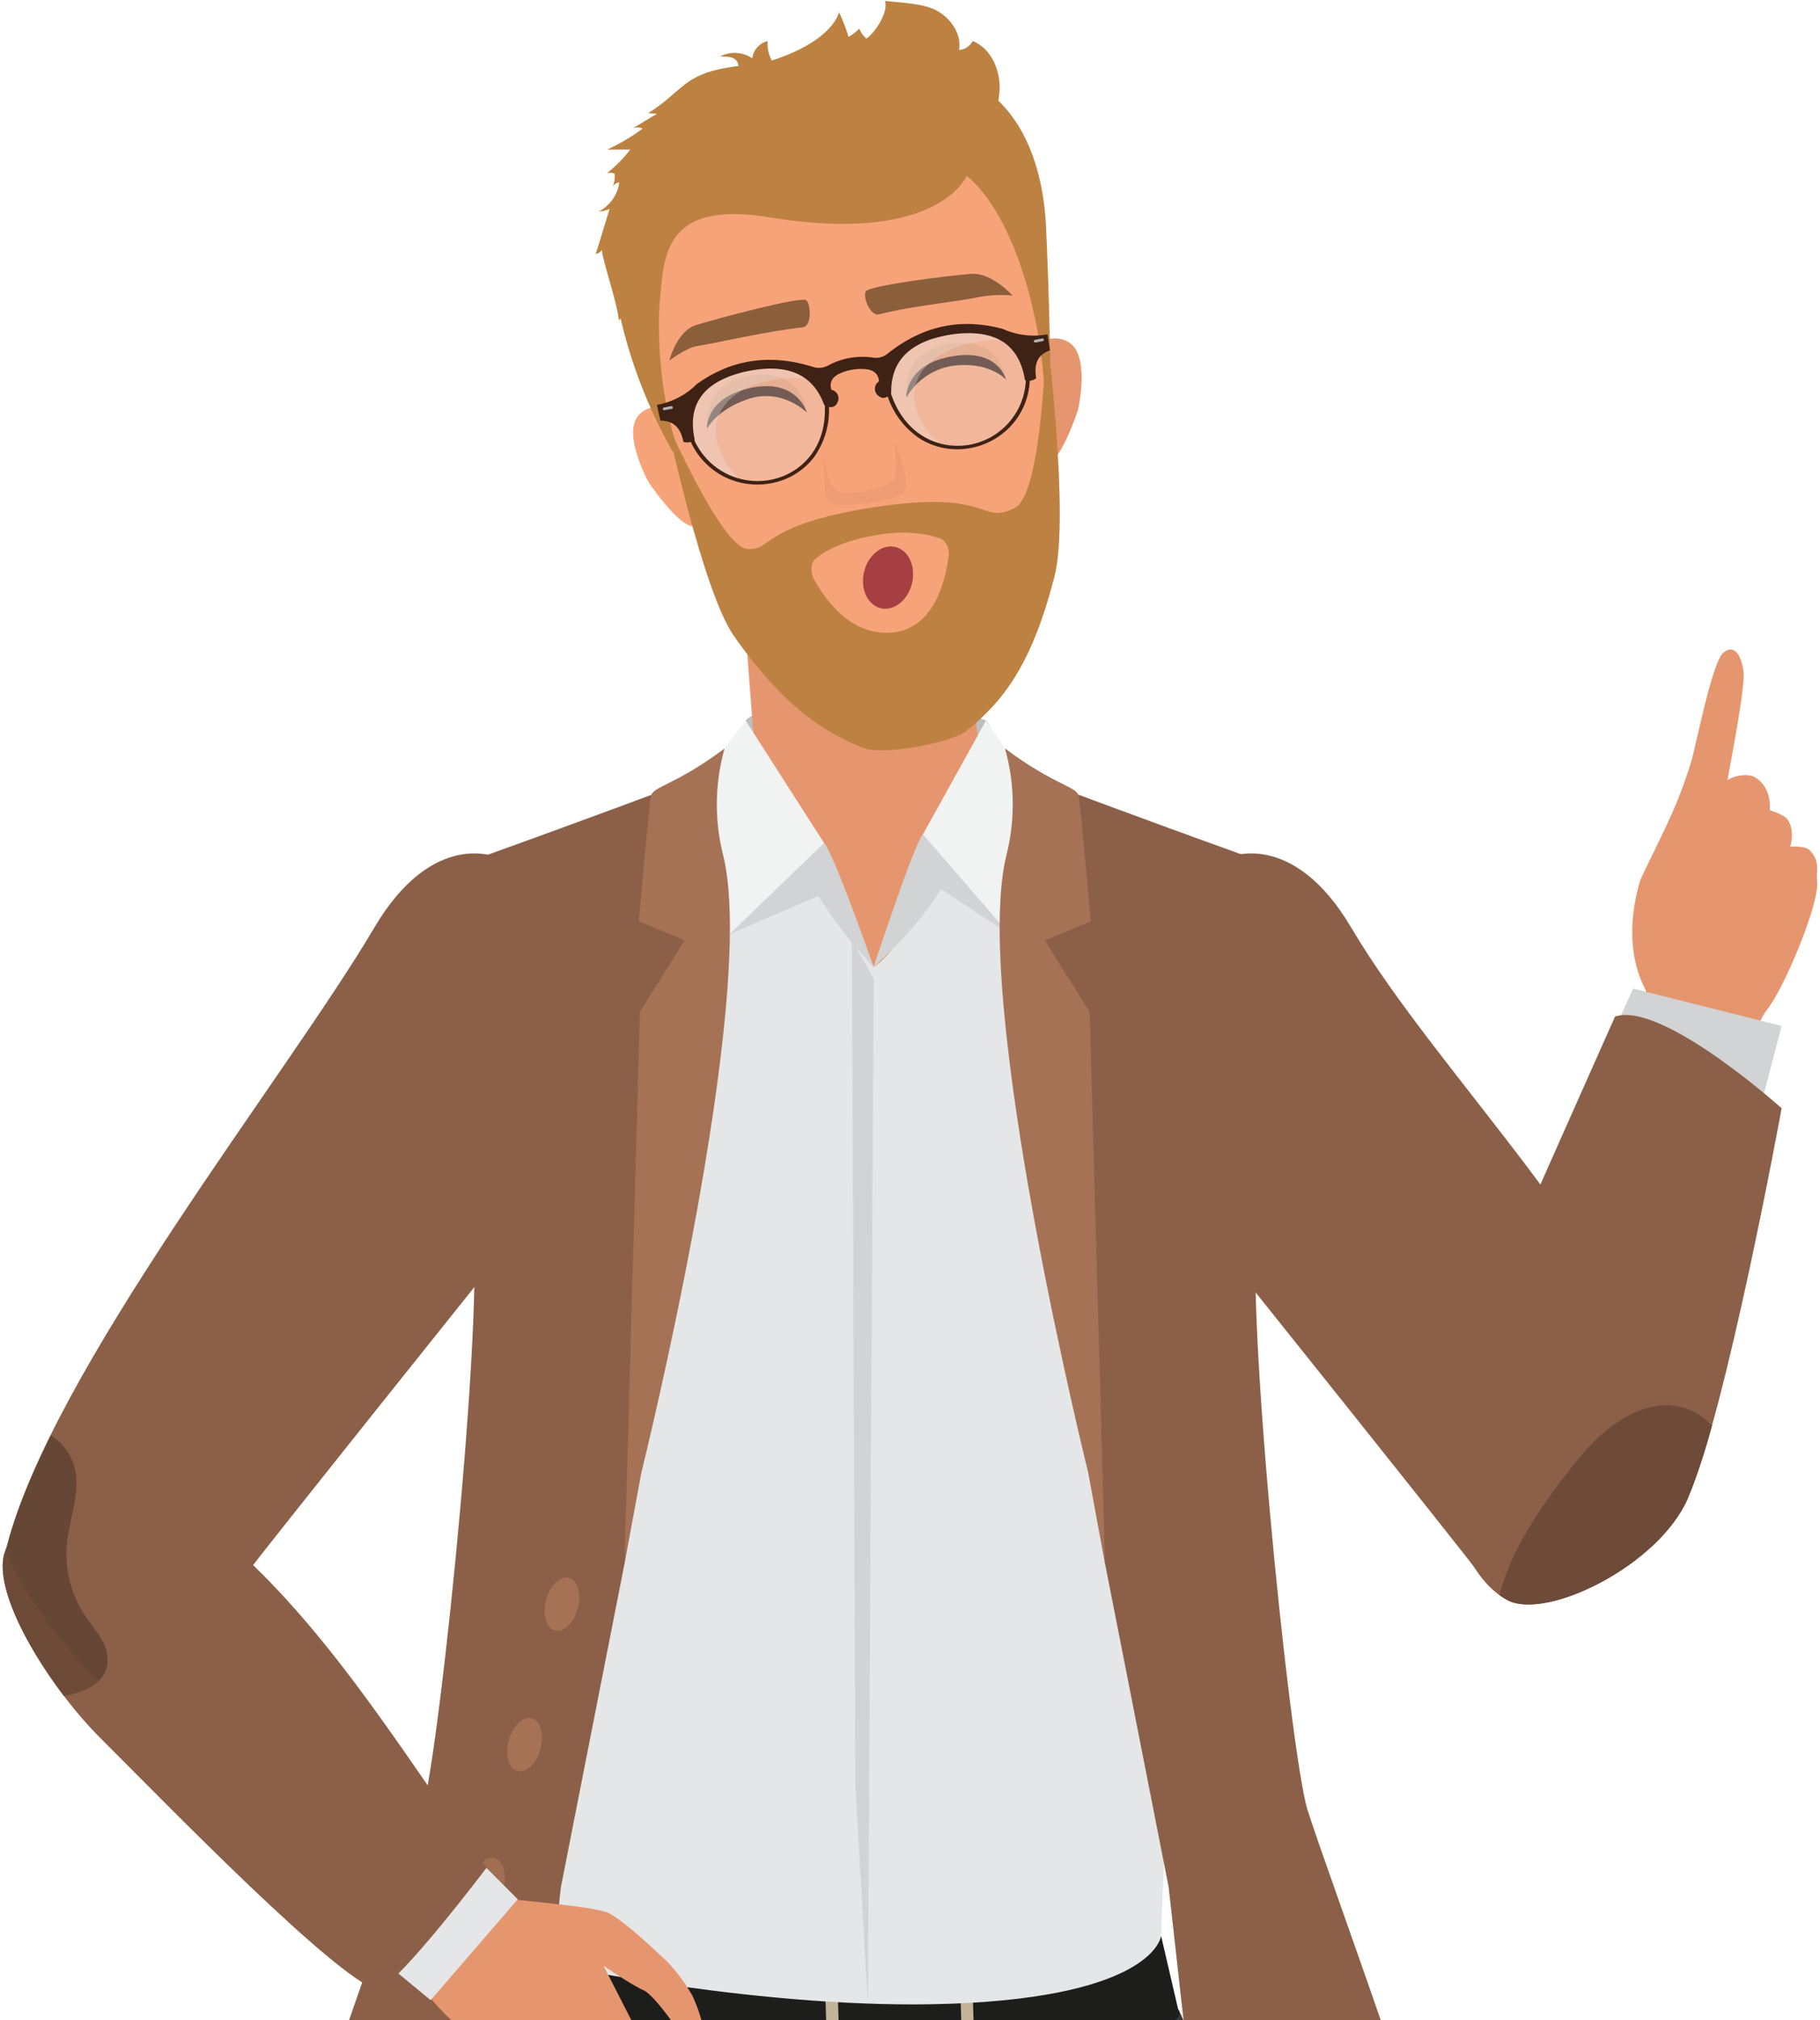<svg width="384" height="426" viewBox="0 0 384 426" fill="none" xmlns="http://www.w3.org/2000/svg">
<path d="M260.199 460.689C258.699 454.529 251.539 428.549 248.589 423.689C227.929 389.689 182.149 406.449 182.149 406.449L120.939 418.449C108.329 443.119 95.149 469.829 97.639 494.389C100.129 518.949 97.069 691.629 97.069 704.189C97.069 715.699 94.999 857.119 95.809 879.749C95.879 881.749 95.619 886.879 96.809 888.489C101.179 894.629 140.229 894.179 142.009 885.089C153.169 827.839 162.279 713.619 163.899 704.779C167.239 686.549 181.709 549.929 181.709 549.929C187.099 549.929 277.419 854.339 282.389 882.099C282.672 883.892 283.463 885.566 284.668 886.924C285.874 888.281 287.442 889.265 289.189 889.759C302.189 893.619 333.339 894.929 332.379 884.319C332.029 880.859 263.159 472.899 260.199 460.689Z" fill="#36393D"/>
<g style="mix-blend-mode:screen" opacity="0.2">
<path d="M201.649 401.75C194.159 402.97 182.149 406.48 182.149 406.48L120.939 418.48C108.329 443.15 95.149 469.86 97.639 494.42C100.129 518.98 97.069 691.66 97.069 704.22C97.069 715.73 94.999 857.15 95.809 879.78C95.879 881.78 95.619 886.91 96.809 888.52C101.179 894.66 140.229 894.21 142.009 885.12C153.169 827.87 162.279 713.65 163.899 704.81C167.239 686.58 181.709 549.96 181.709 549.96L187.449 526.61L198.719 511.91L201.649 401.75Z" fill="#2E2B2D"/>
</g>
<path d="M116.128 414.099C139.248 417.389 192.348 418.269 213.898 414.349C235.448 410.429 244.998 408.279 244.998 408.279L248.588 423.719C248.588 423.719 254.378 429.719 211.818 432.299C169.258 434.879 123.648 432.529 116.128 429.409C112.728 427.989 116.128 414.099 116.128 414.099Z" fill="#1D1D1B"/>
<path d="M204.209 430.339C204.237 430.926 204.03 431.5 203.634 431.935C203.239 432.37 202.687 432.63 202.1 432.659L178.02 433.399C177.728 433.404 177.439 433.352 177.168 433.245C176.898 433.138 176.65 432.979 176.441 432.777C176.232 432.574 176.066 432.332 175.95 432.065C175.835 431.798 175.773 431.51 175.77 431.219L175.35 417.879C175.325 417.292 175.533 416.72 175.928 416.285C176.323 415.851 176.873 415.59 177.459 415.559L201.549 414.809C201.841 414.804 202.131 414.856 202.403 414.964C202.674 415.071 202.922 415.231 203.131 415.435C203.34 415.639 203.507 415.882 203.622 416.15C203.736 416.419 203.797 416.707 203.799 416.999L204.209 430.339Z" fill="#1D1D1B"/>
<path d="M177.95 434.689C177.072 434.688 176.228 434.352 175.59 433.749C175.246 433.425 174.971 433.037 174.779 432.606C174.586 432.175 174.482 431.711 174.47 431.239L174.06 417.909C174.047 417.436 174.129 416.964 174.301 416.523C174.473 416.082 174.731 415.679 175.06 415.339C175.367 415.008 175.738 414.741 176.15 414.556C176.562 414.37 177.008 414.269 177.46 414.259L201.54 413.509C202.002 413.497 202.462 413.577 202.893 413.744C203.324 413.91 203.718 414.161 204.052 414.481C204.386 414.801 204.653 415.183 204.838 415.607C205.023 416.031 205.122 416.487 205.13 416.949L205.54 430.289C205.551 430.762 205.469 431.233 205.297 431.674C205.126 432.115 204.868 432.518 204.54 432.859C204.232 433.19 203.861 433.457 203.449 433.642C203.037 433.828 202.592 433.929 202.14 433.939L178.05 434.689H177.95ZM201.62 416.099L177.53 416.839C177.306 416.853 177.097 416.95 176.94 417.109C176.851 417.206 176.783 417.32 176.738 417.443C176.693 417.567 176.674 417.698 176.68 417.829L177.1 431.169C177.1 431.298 177.126 431.427 177.178 431.545C177.229 431.664 177.305 431.771 177.4 431.859C177.48 431.938 177.575 432 177.68 432.042C177.785 432.083 177.897 432.102 178.01 432.099L202.1 431.349C202.21 431.348 202.319 431.323 202.419 431.276C202.519 431.23 202.608 431.162 202.68 431.079C202.773 430.985 202.845 430.872 202.892 430.748C202.938 430.624 202.958 430.491 202.95 430.359L202.53 417.029C202.526 416.765 202.418 416.514 202.23 416.329C202.062 416.18 201.844 416.101 201.62 416.109V416.099Z" fill="#C3B398"/>
<path d="M157.351 151.94C160.641 146.78 205.54 150.08 208.03 151.94C210.52 153.8 211.44 170.64 211.44 170.64V195.64L154.11 190.3L153.891 169.22C153.891 169.22 154.111 156.99 157.351 151.94Z" fill="#BCBEC0"/>
<path d="M103.93 188.87C127.63 180.16 142.93 175.57 150 172.41C155.88 169.88 159.45 160.97 158.93 154.41C158.04 143.24 155.72 111.34 155.72 111.34L205.56 108.64C205.56 108.64 203.69 148.29 207.39 160.97C209.28 167.48 214.81 169.22 219.39 170.64C234.96 175.45 238.599 183.25 254.169 198.23C267.089 210.67 250.719 306.74 243.169 345.48C239.799 362.79 242.76 402.82 242.76 402.82C197.52 416.02 139.839 412.11 120.629 394.35C120.629 394.35 121.399 358.49 120.439 342.17C118.269 304.41 105.99 227.32 103.93 188.87Z" fill="#E6966E"/>
<path d="M152.52 168.379C156.27 172.249 166.41 174.739 173.12 186.209C180.55 198.909 184.33 203.869 184.33 203.869C184.33 203.869 187.92 202.379 194.73 190.349C201.29 178.759 211.02 173.289 217.48 170.209C217.48 170.209 254.739 177.719 264.049 183.259C273.359 188.799 257.96 282.069 257.96 282.069C257.96 282.069 246.8 348.339 244.96 408.279C244.96 408.279 243.5 420.959 200.49 422.509C161.41 423.929 116.089 414.099 116.089 414.099C119.919 387.689 102.94 273.689 102.94 273.689C102.94 273.689 93.299 183.779 105.069 180.809C117.949 177.589 152.52 168.379 152.52 168.379Z" fill="#E5E6E7"/>
<path d="M173.871 177.759C175.801 179.609 184.331 203.869 184.331 203.869C179.963 199.273 176.048 194.267 172.641 188.919L153.891 197.029L157.351 151.939C157.351 151.939 171.941 175.899 173.871 177.759Z" fill="#D1D3D4"/>
<path d="M173.87 177.759L153.87 197.029C153.87 197.029 144.98 176.809 146.41 168.179C146.91 165.179 157.33 151.939 157.33 151.939L173.87 177.759Z" fill="#F1F2F2"/>
<path d="M194.73 175.939C192.89 177.799 184.33 203.869 184.33 203.869C184.33 203.869 193.19 196.289 198.55 187.469L213 197.029L208 151.939C208 151.939 196.57 174.079 194.73 175.939Z" fill="#D1D3D4"/>
<path d="M194.73 175.939L213 197.029C213 197.029 220.781 179.269 219.411 170.639C218.931 167.639 208.03 151.939 208.03 151.939L194.73 175.939Z" fill="#F1F2F2"/>
<path d="M184.33 206.359L183.13 422.71L180.45 376.049L179.74 198.229L184.33 206.359Z" fill="#D1D3D4"/>
<path d="M105.069 180.849C105.069 180.849 91.44 174.479 78.95 195.639C60.42 227.029 10.73 289.009 1.31 326.479C-4.16 348.249 44.63 341.399 51.47 332.479C58.18 323.699 102.41 268.479 102.41 268.479C119.2 239.419 95.829 203.159 105.069 180.849Z" fill="#8C6048"/>
<g style="mix-blend-mode:multiply" opacity="0.2">
<path d="M105.539 239.429C105.539 239.429 51.539 323.929 33.029 331.319C24.198 334.495 15.031 336.646 5.709 337.729C17.329 344.729 46.309 339.199 51.469 332.439C58.179 323.659 102.409 268.439 102.409 268.439C108.689 257.599 109.349 245.739 108.209 233.979C107.447 235.856 106.554 237.677 105.539 239.429Z" fill="#8C6048"/>
</g>
<path d="M118.349 397.89C118.349 397.89 108.159 488.48 107.699 495.72C107.239 502.96 59.619 488.72 57.369 481.81C55.119 474.9 85.538 393.33 89.129 381.55C92.909 369.16 103.199 267.45 99.229 255.16C95.259 242.87 91.349 184.38 102.929 180.22C126.799 171.64 142.809 165.58 142.809 165.58L152.548 189.51L131.769 329.69L118.349 397.89Z" fill="#8C6048"/>
<g style="mix-blend-mode:multiply" opacity="0.5">
<g style="mix-blend-mode:multiply" opacity="0.5">
<path d="M242.68 304.08L242.99 304.02L242.68 304.08Z" fill="#F1F2F2"/>
</g>
</g>
<path d="M120.04 332.689C118.19 332.199 116.04 334.289 115.22 337.359C114.4 340.429 115.219 343.359 117.089 343.799C118.959 344.239 121.089 342.199 121.899 339.129C122.709 336.059 121.88 333.129 120.04 332.689Z" fill="#A67255"/>
<path d="M112.159 362.319C110.319 361.829 108.158 363.919 107.348 366.989C106.538 370.059 107.348 372.989 109.208 373.429C111.068 373.869 113.208 371.829 114.028 368.759C114.848 365.689 114.009 362.809 112.159 362.319Z" fill="#A67255"/>
<path d="M104.33 391.839C102.48 391.359 100.33 393.439 99.52 396.509C98.71 399.579 99.52 402.459 101.38 402.949C103.24 403.439 105.381 401.349 106.201 398.289C107.021 395.229 106.17 392.329 104.33 391.839Z" fill="#A67255"/>
<g style="mix-blend-mode:multiply" opacity="0.2">
<path d="M93.72 351.14C91.98 366.08 90.27 377.84 89.13 381.55C87.18 387.97 77.25 415.12 68.99 439.62C85.3 445.28 107.55 456 110.04 472.94C112.44 450.69 116.04 418.57 117.59 404.71C110.73 395.21 100.04 377.21 93.72 351.14Z" fill="#8C6048"/>
</g>
<path d="M127.8 403.149C124.68 401.979 106.45 400.379 106.45 400.379L81.84 405.239C84.914 414.322 90.517 422.34 97.99 428.349C103.66 432.749 107.33 434.349 114.05 442.169C117.59 446.319 120.44 448.519 123.21 447.169C124.6 446.509 123.96 444.829 123.96 444.829C123.96 444.829 127.22 448.919 129.96 447.509C131.66 446.619 131.72 445.399 131.72 445.399C131.72 445.399 134.26 447.669 136.17 446.729C138.08 445.789 137.25 442.089 137.25 442.089L133.65 426.829L127.35 414.509C127.35 414.509 133.35 418.619 135.74 419.639C138.13 420.659 143.64 428.889 143.64 428.889C143.64 428.889 146.17 430.689 147.8 429.269C149.43 427.849 146.1 420.829 146.1 420.829C144.573 418.11 142.697 415.602 140.52 413.369C137.58 410.669 130.93 404.299 127.82 403.119L127.8 403.149Z" fill="#E6966E"/>
<g style="mix-blend-mode:multiply" opacity="0.3">
<path d="M97.989 428.349C99.879 429.819 101.879 431.209 103.899 432.719C104.619 433.259 109.509 430.289 111.329 428.929C113.149 427.569 126.719 402.929 125.699 402.639C120.019 401.579 106.779 400.409 106.479 400.379L81.869 405.239C83.512 409.446 85.52 413.501 87.869 417.359C90.641 421.534 94.057 425.243 97.989 428.349Z" fill="#E6966E"/>
</g>
<g style="mix-blend-mode:multiply" opacity="0.3">
<g style="mix-blend-mode:multiply" opacity="0.3">
<path d="M132.54 444.509L127.56 431.829L123.6 424.799L126.74 434.979L132.54 444.509Z" fill="#E6966E"/>
</g>
</g>
<path d="M102.63 393.859L109.24 400.479L90.86 421.749L81.84 414.299L102.63 393.859Z" fill="#E5E6E7"/>
<path d="M102.63 393.86C88.74 375.47 73.52 349.44 53.37 329.98C27.78 305.27 10.88 306.98 1.31 326.48C-2.69 334.68 9.93 355.24 21.13 366.43C36.23 381.5 70.3 416.6 79.64 419.65C84.56 417.81 102.63 393.86 102.63 393.86Z" fill="#8C6048"/>
<path d="M13.48 357.59L14.07 357.5C17.57 356.79 21.5 355.22 22.49 351.78C22.96 349.727 22.601 347.571 21.49 345.78C20.49 343.96 19.09 342.38 17.93 340.66C14.947 336.158 13.604 330.766 14.13 325.39C14.68 319.97 17.13 314.52 15.71 309.26C14.918 306.517 13.136 304.165 10.71 302.66C6.47 311.23 3.18 319.29 1.38 326.45C-1.81 332.81 5.04 346.52 13.48 357.59Z" fill="#664634"/>
<g style="mix-blend-mode:multiply" opacity="0.2">
<path d="M19.08 352.689C12.29 345.909 4.99 335.689 1.18 326.869C-2.31 335.309 10.09 355.399 21.13 366.419C36.23 381.489 70.3 416.589 79.64 419.639C81.52 418.939 85.31 415.009 89.28 410.429C69.21 396.239 31.03 364.629 19.08 352.689Z" fill="#8C6048"/>
</g>
<path d="M259 180.849C259 180.849 272.63 174.479 285.12 195.639C303.66 227.029 344.521 265.469 353.931 302.929C359.401 324.709 319.45 341.399 312.61 332.439C305.9 323.659 261.661 268.439 261.661 268.439C244.871 239.419 268.27 203.159 259 180.849Z" fill="#8C6048"/>
<g style="mix-blend-mode:multiply" opacity="0.2">
<path d="M324.268 320.88C317.558 312.1 269.728 248.88 269.728 248.88C263.938 238.88 260.728 227.48 258.588 215.93C255.588 233.18 252.159 251.93 261.679 268.41C261.679 268.41 305.918 323.64 312.628 332.41C319.338 341.18 322.798 277.34 321.208 258.33C285.448 290.95 328.548 326.51 324.268 320.88Z" fill="#8C6048"/>
</g>
<path d="M246.57 397.889C246.57 397.889 256.77 488.479 257.27 495.689C257.77 502.899 305.36 488.689 307.6 481.779C309.84 474.869 279.43 393.299 275.84 381.519C272.06 369.129 261.78 267.419 265.75 255.129C269.72 242.839 273.62 184.349 262.04 180.189C238.17 171.609 222.17 165.549 222.17 165.549L212.42 189.479L233.15 329.689L246.57 397.889Z" fill="#8C6048"/>
<g style="mix-blend-mode:multiply" opacity="0.2">
<path d="M271.2 351.14C272.94 366.08 274.66 377.84 275.79 381.55C277.79 387.97 287.67 415.12 295.94 439.62C279.62 445.28 257.37 456 254.89 472.94C252.48 450.69 248.89 418.57 247.34 404.71C254.19 395.21 264.88 377.21 271.2 351.14Z" fill="#8C6048"/>
</g>
<path d="M227.589 167.919C227.289 165.779 222.589 165.709 212.049 157.819C214.11 165.127 214.221 172.846 212.37 180.209C204.76 210.499 229.589 310.469 229.589 310.469L233.149 329.729L229.899 213.389L220.439 198.289L230.14 194.289C230.14 194.289 228.269 172.759 227.589 167.919Z" fill="#A67255"/>
<path d="M215.49 76.059L216.61 96.449C217.144 97.027 217.821 97.454 218.572 97.689C219.323 97.924 220.122 97.959 220.89 97.789C223.89 97.379 227.47 86.369 227.47 86.369C227.47 86.369 230.19 74.529 225.23 72.009C219.78 69.259 215.49 76.059 215.49 76.059Z" fill="#E6966E"/>
<path d="M145.511 88.559L150.121 108.469C149.765 109.171 149.232 109.766 148.574 110.196C147.915 110.626 147.156 110.876 146.371 110.919C143.371 111.329 136.86 101.699 136.86 101.699C136.86 101.699 130.941 91.029 135.011 87.279C139.481 83.179 145.511 88.559 145.511 88.559Z" fill="#F7A379"/>
<path d="M217.479 46.149C217.479 46.149 225.199 104.509 221.279 112.229C217.359 119.949 205.919 138.699 200.279 142.499C197.447 144.443 194.245 145.781 190.872 146.428C187.499 147.075 184.029 147.017 180.679 146.259C173.409 144.709 158.599 131.379 152.799 126.009C145.659 119.409 132.459 53.419 133.279 58.499C133.279 58.499 132.349 25.549 170.989 20.139C204.879 15.379 217.479 46.149 217.479 46.149Z" fill="#F7A379"/>
<path d="M140.73 89.139C140.73 89.139 148.281 124.759 154.891 134.139C165.701 149.499 174.32 154.539 182.23 157.729C186.08 159.289 200.691 156.729 203.931 154.079C211.801 147.739 217.75 139.979 222.48 121.569C225.76 108.819 220.78 69.619 220.78 69.619C220.78 69.619 220.071 104.089 214.161 107.079C206.541 110.929 209.68 102.959 183.92 107.029C160.54 110.729 163.001 116.199 157.621 115.749C152.241 115.299 140.73 89.139 140.73 89.139ZM171.73 122.139C170.95 120.719 171.051 118.759 171.971 117.929C173.721 116.369 177.421 114.109 184.871 112.829C191.491 111.689 196.011 112.689 198.391 113.549C199.561 113.969 200.391 115.719 200.141 117.369C199.481 122.469 197.06 132.559 188.25 133.369C179.44 134.179 174.011 126.249 171.721 122.109L171.73 122.139Z" fill="#BD8242"/>
<g style="mix-blend-mode:multiply" opacity="0.3">
<path d="M220.639 73.689C221.849 86.289 223.219 105.769 221.089 114.079C218.389 124.569 215.269 131.539 211.659 136.819C211.409 135.039 210.659 133.279 210.509 131.469C210.033 135.156 208.984 138.746 207.399 142.109C205.876 143.708 204.249 145.205 202.529 146.589C201.654 147.178 200.702 147.642 199.699 147.969C199.803 145.608 199.267 143.262 198.149 141.179C198.175 143.411 197.564 145.603 196.389 147.499C195.867 147.337 195.404 147.024 195.059 146.599L193.909 148.599C193.233 147.969 192.786 147.132 192.639 146.219C192.489 147.429 192.449 148.659 192.369 149.889C190.093 150.311 187.791 150.578 185.479 150.689C183.436 149.842 181.511 148.736 179.749 147.399C174.749 143.649 170.849 137.259 170.849 137.259C170.849 137.259 174.019 144.529 178.659 149.259C176.346 148.236 174.119 147.028 171.999 145.649C170.939 144.499 169.899 143.319 168.889 142.129C167.879 140.939 166.659 139.519 165.549 138.219C164.646 137.378 164.069 136.245 163.919 135.019C163.849 135.669 163.779 136.329 163.719 137.019L159.809 132.079C159.549 132.95 159.549 133.878 159.809 134.749C157.554 132.157 155.435 129.45 153.459 126.639C148.979 120.279 144.059 101.839 141.359 90.639C140.949 89.739 140.699 89.169 140.699 89.169C140.699 89.169 148.249 124.789 154.859 134.169C165.669 149.529 174.289 154.569 182.199 157.759C186.049 159.319 200.659 156.709 203.899 154.109C211.769 147.769 217.719 140.009 222.449 121.599C225.729 108.849 220.749 69.649 220.749 69.649C220.749 69.649 220.749 71.209 220.639 73.689Z" fill="#BD8242"/>
</g>
<path d="M210.639 21.229C210.808 20.315 210.902 19.389 210.919 18.459C210.919 14.459 208.969 10.129 205.239 8.649C204.959 9.187 204.544 9.645 204.037 9.977C203.529 10.31 202.944 10.507 202.339 10.549C202.939 7.279 200.719 4.019 197.849 2.349C194.979 0.679 189.999 0.559 186.699 0.199C187.549 2.369 184.699 6.919 182.759 8.139C182.13 7.551 181.63 6.84 181.289 6.049C180.632 6.741 179.869 7.325 179.029 7.779C178.503 5.995 177.834 4.256 177.029 2.579C177.029 2.579 175.859 8.579 162.839 12.759C162.157 11.509 161.855 10.088 161.969 8.669C161.122 8.867 160.356 9.321 159.775 9.968C159.194 10.616 158.825 11.426 158.719 12.289C157.731 11.619 156.581 11.229 155.389 11.158C154.198 11.088 153.009 11.34 151.949 11.889C153.949 11.989 155.439 11.889 155.839 13.889C155.839 13.889 153.199 14.259 151.839 14.569C143.939 16.299 143.419 19.749 136.749 23.849L138.619 23.989C136.872 25.029 135.126 26.073 133.379 27.119C133.721 26.949 134.097 26.861 134.479 26.861C134.861 26.861 135.237 26.949 135.579 27.119C133.249 28.837 130.753 30.317 128.129 31.539H132.979C131.542 33.401 129.883 35.08 128.039 36.539C128.575 36.37 129.153 36.399 129.669 36.619C129.785 37.648 129.604 38.689 129.149 39.619C129.263 39.302 129.469 39.025 129.739 38.822C130.009 38.619 130.332 38.5 130.669 38.479C130.482 39.773 129.99 41.003 129.234 42.069C128.478 43.135 127.478 44.006 126.319 44.609C127.116 44.58 127.898 44.39 128.619 44.049C127.639 47.229 126.666 50.403 125.699 53.569C125.961 53.518 126.211 53.414 126.432 53.265C126.654 53.115 126.843 52.923 126.989 52.699C127.129 55.029 130.199 63.619 130.579 67.599C130.689 67.449 130.799 67.259 130.919 67.099C133.204 76.884 136.875 86.292 141.819 95.039C142.259 95.789 143.359 95.469 143.359 95.469C139.129 84.569 138.639 69.469 139.219 63.469C140.119 54.349 139.769 42.119 162.289 45.819C198.049 51.689 203.969 37.069 203.969 37.069C214.139 45.409 219.969 67.719 220.409 83.529C220.409 83.529 221.409 83.909 221.499 83.119C221.769 80.289 221.389 62.289 220.689 47.459C220.109 36.809 216.979 27.339 210.639 21.229Z" fill="#BD8242"/>
<g style="mix-blend-mode:multiply" opacity="0.3">
<g style="mix-blend-mode:multiply" opacity="0.3">
<path d="M181.269 6.05C180.612 6.742 179.849 7.326 179.009 7.78C178.484 5.996 177.815 4.257 177.009 2.58C176.948 2.791 176.875 2.998 176.789 3.2C176.895 4.438 176.507 5.668 175.709 6.62C174.265 8.624 172.486 10.363 170.449 11.76C174.683 11.402 178.636 9.494 181.549 6.4C181.469 6.27 181.339 6.18 181.269 6.05Z" fill="#BD8242"/>
</g>
<g style="mix-blend-mode:multiply" opacity="0.3">
<path d="M208.579 11.4C208.473 12.163 208.315 12.918 208.109 13.66C207.589 15.147 206.765 16.51 205.689 17.66C202.667 21.214 198.851 24.006 194.549 25.81C198.555 25.457 202.482 24.482 206.189 22.92C207.699 22.34 209.189 21.69 210.659 20.99C210.81 20.145 210.897 19.289 210.919 18.43C210.918 15.896 210.097 13.43 208.579 11.4Z" fill="#BD8242"/>
</g>
<g style="mix-blend-mode:multiply" opacity="0.3">
<path d="M205.359 8.69C205.317 8.665 205.278 8.639 205.239 8.61C204.959 9.148 204.544 9.605 204.037 9.938C203.529 10.27 202.944 10.467 202.339 10.51C202.598 8.91 202.276 7.271 201.429 5.89C201.219 6.23 201.019 6.57 200.799 6.89C199.906 8.38 198.857 9.772 197.669 11.04C195.729 12.804 193.486 14.203 191.049 15.17C195.167 14.653 199.139 13.313 202.729 11.23C203.821 10.639 204.731 9.761 205.359 8.69Z" fill="#BD8242"/>
</g>
</g>
<g style="mix-blend-mode:multiply" opacity="0.3">
<path d="M203.959 32.469C203.959 32.469 198.029 47.089 162.269 41.219C139.759 37.519 140.109 49.759 139.209 58.869C139.028 61.04 138.968 63.22 139.029 65.399C139.029 64.689 139.099 63.979 139.149 63.399C140.049 54.279 139.699 42.049 162.219 45.749C197.979 51.619 203.899 36.999 203.899 36.999C214.069 45.339 219.899 67.649 220.339 83.459L220.389 78.909C219.929 63.119 214.129 40.819 203.959 32.469Z" fill="#BD8242"/>
</g>
<g style="mix-blend-mode:multiply" opacity="0.5">
<path d="M188.659 93.01C188.659 93.01 191.759 100.11 191.129 103.06C190.499 106.01 176.599 107.29 174.959 105.91C173.319 104.53 173.959 95.57 173.959 95.57C173.959 95.57 174.229 102.06 176.489 103.46C178.749 104.86 187.699 102.76 188.629 101.05C189.559 99.34 188.659 93.01 188.659 93.01Z" fill="#E6966E"/>
</g>
<path d="M157.129 79.349C169.279 76.879 170.229 87.009 170.229 87.009C170.229 87.009 165.699 81.689 157.269 83.689C152.119 84.919 149.139 90.439 149.139 90.439C149.139 90.439 147.979 81.209 157.129 79.349Z" fill="#E6966E"/>
<path d="M157.64 81.969C168.07 79.329 170.23 86.969 170.23 86.969C170.23 86.969 164.981 81.709 157.761 84.169C151.161 86.399 149.16 90.419 149.16 90.419C149.16 90.419 148.69 84.239 157.64 81.969Z" fill="#412118"/>
<path d="M201.019 72.349C189.389 73.629 191.229 83.849 191.229 83.849C191.229 83.849 193.709 77.329 202.309 76.409C207.579 75.839 212.24 80.009 212.24 80.009C212.24 80.009 211.099 71.239 201.019 72.349Z" fill="#E6966E"/>
<path d="M201.429 75.049C190.819 76.599 191.229 83.849 191.229 83.849C192.332 81.911 193.895 80.274 195.78 79.083C197.666 77.892 199.815 77.183 202.039 77.019C208.979 76.449 212.249 80.019 212.249 80.019C212.249 80.019 210.739 73.689 201.429 75.049Z" fill="#412118"/>
<path d="M146.86 68.54C150.96 67.28 169.06 62.39 170.11 63.32C171.16 64.25 171.22 68.81 169.42 69.01C161.49 69.9 152.67 72.01 146.91 73.01C144.68 73.42 141.24 76.01 141.24 76.01C141.24 76.01 142.77 69.8 146.86 68.54Z" fill="#8B5E3C"/>
<path d="M204.96 57.739C200.68 58.039 183.31 60.199 182.66 61.449C182.01 62.699 183.66 66.749 185.47 66.289C192.4 64.479 201.11 63.769 206.79 62.589C209.052 62.201 211.355 62.111 213.64 62.319C213.64 62.319 209.27 57.449 204.96 57.739Z" fill="#8B5E3C"/>
<g style="mix-blend-mode:screen" opacity="0.3">
<path d="M216.49 78.519C215.9 71.469 209.16 68.349 200.8 69.859C192.44 71.369 186.32 76.139 187.63 83.079C188.94 90.019 197.31 96.389 205.63 93.909C213.95 91.429 217.05 85.019 216.49 78.519Z" fill="#E6E7E8"/>
</g>
<g style="mix-blend-mode:screen" opacity="0.3">
<path d="M193.05 85.279C191.74 78.339 197.88 73.579 206.23 72.059C208.457 71.64 210.74 71.603 212.98 71.949C210.11 69.739 205.76 68.949 200.8 69.859C192.45 71.379 186.32 76.139 187.63 83.079C188.63 88.259 193.52 93.079 199.41 94.209C197.814 93.213 196.43 91.911 195.339 90.379C194.247 88.846 193.469 87.113 193.05 85.279Z" fill="#E6E7E8"/>
</g>
<g style="mix-blend-mode:screen" opacity="0.3">
<path d="M174.269 85.289C172.959 78.349 165.489 76.049 157.139 77.569C148.789 79.089 143.629 84.359 145.639 91.149C147.499 97.409 152.749 102.319 161.389 101.719C170.029 101.119 175.529 92.239 174.269 85.289Z" fill="#E6E7E8"/>
</g>
<g style="mix-blend-mode:screen" opacity="0.3">
<path d="M151.45 93.69C149.45 86.9 154.59 81.62 162.95 80.11C165.621 79.592 168.362 79.544 171.049 79.97C167.829 77.31 162.689 76.57 157.049 77.59C148.699 79.1 143.539 84.38 145.549 91.17C146.236 93.75 147.64 96.082 149.597 97.898C151.555 99.714 153.985 100.938 156.61 101.43C154.107 99.467 152.299 96.755 151.45 93.69Z" fill="#E6E7E8"/>
</g>
<path d="M211.52 69.329C203.04 67.079 194.949 68.429 187.169 74.649C186.774 74.959 186.322 75.187 185.837 75.319C185.353 75.451 184.847 75.485 184.35 75.419C181.08 74.904 177.732 75.466 174.81 77.019C174.342 77.293 173.823 77.469 173.285 77.536C172.747 77.603 172.201 77.56 171.68 77.409C162.2 74.409 154.089 75.919 147.029 80.969C144.741 83.272 141.797 84.809 138.6 85.369L139.339 88.699C141.989 88.699 143.58 90.039 144.2 93.179C144.602 93.302 145.028 93.328 145.442 93.253C145.856 93.178 146.246 93.005 146.58 92.749C144.99 85.509 148.11 80.499 157.24 78.359C165.83 76.489 171.46 78.709 173.89 85.359C174.82 86.049 176.1 86.099 176.62 85.009C176.784 84.755 176.883 84.463 176.908 84.162C176.934 83.859 176.884 83.556 176.765 83.278C176.645 82.999 176.459 82.754 176.223 82.564C175.986 82.375 175.707 82.246 175.41 82.189C174.91 80.519 175.719 79.399 177.209 78.739C178.876 77.997 180.701 77.684 182.52 77.829C184.16 77.929 185.319 78.679 185.459 80.419C185.202 80.579 184.988 80.8 184.837 81.062C184.685 81.324 184.601 81.62 184.591 81.923C184.581 82.225 184.646 82.526 184.78 82.797C184.914 83.069 185.113 83.303 185.359 83.479C186.249 84.309 187.42 83.819 188.04 82.839C187.89 75.839 192.33 71.749 201.04 70.479C210.35 69.279 215.1 72.859 216.26 80.179C216.66 80.302 217.085 80.328 217.497 80.253C217.909 80.178 218.298 80.005 218.629 79.749C218.059 76.599 219.059 74.749 221.529 73.859L221.01 70.489C217.803 71.091 214.487 70.686 211.52 69.329Z" fill="#3F2216"/>
<path d="M174.011 84.939C174.651 94.939 168.511 99.859 163.061 101.079C159.71 101.833 156.201 101.386 153.147 99.816C150.093 98.246 147.687 95.652 146.351 92.489L145.57 92.779C147.045 96.256 149.742 99.073 153.15 100.699C156.102 102.073 159.407 102.499 162.61 101.919L163.241 101.789C166.636 101.05 169.659 99.129 171.771 96.369C174.146 93.031 175.236 88.947 174.84 84.869L174.011 84.939Z" fill="#3F2216"/>
<path d="M216.449 79.98C216.352 83.398 215.044 86.671 212.758 89.215C210.473 91.759 207.358 93.409 203.969 93.87C198.439 94.639 190.898 92.159 187.858 82.629L187.059 82.85C188.186 86.813 190.694 90.243 194.128 92.519C197.098 94.35 200.615 95.082 204.068 94.59L204.699 94.49C207.892 93.915 210.826 92.355 213.088 90.029C215.675 87.33 217.168 83.767 217.278 80.029L216.449 79.98Z" fill="#3F2216"/>
<path d="M141.7 86.219L140.23 86.479C140.149 86.5 140.063 86.49 139.99 86.448C139.917 86.407 139.863 86.339 139.84 86.259C139.831 86.175 139.856 86.092 139.908 86.027C139.961 85.961 140.037 85.919 140.12 85.909L141.59 85.639C141.67 85.621 141.755 85.634 141.826 85.677C141.897 85.72 141.949 85.789 141.97 85.869C141.979 85.951 141.955 86.033 141.905 86.098C141.855 86.163 141.781 86.206 141.7 86.219Z" fill="#B3B3B3"/>
<path d="M219.98 71.949L218.5 72.219C218.419 72.237 218.334 72.224 218.264 72.181C218.193 72.138 218.141 72.069 218.12 71.989C218.114 71.949 218.117 71.908 218.128 71.869C218.139 71.83 218.157 71.793 218.182 71.761C218.207 71.73 218.239 71.703 218.274 71.684C218.31 71.665 218.35 71.653 218.39 71.649L219.87 71.379C219.91 71.369 219.952 71.366 219.993 71.372C220.034 71.378 220.073 71.392 220.108 71.414C220.144 71.435 220.175 71.464 220.199 71.497C220.223 71.531 220.241 71.569 220.25 71.609C220.258 71.69 220.235 71.771 220.184 71.834C220.134 71.898 220.06 71.939 219.98 71.949Z" fill="#B3B3B3"/>
<path d="M137.339 167.919C137.629 165.779 142.339 165.709 152.879 157.819C150.812 165.125 150.698 172.846 152.549 180.209C160.169 210.499 135.33 310.469 135.33 310.469L131.77 329.689L135.029 213.349L144.479 198.249L134.779 194.249C134.779 194.249 136.669 172.759 137.339 167.919Z" fill="#A67255"/>
<path d="M192.41 123.01C191.54 126.57 188.58 128.9 185.79 128.21C183 127.52 181.45 124.1 182.32 120.54C183.19 116.98 186.15 114.65 188.94 115.34C191.73 116.03 193.27 119.45 192.41 123.01Z" fill="#A63F42"/>
<g style="mix-blend-mode:screen" opacity="0.5">
<path d="M183.639 124.689C183.507 125.324 183.454 125.972 183.479 126.619C184.042 127.41 184.856 127.988 185.789 128.26C188.579 128.95 191.539 126.619 192.409 123.059C192.545 122.426 192.599 121.777 192.568 121.13C192.007 120.334 191.193 119.752 190.259 119.48C187.469 118.75 184.509 121.079 183.639 124.689Z" fill="#A63F42"/>
</g>
<path d="M367.27 240.69C367.77 228.81 369.51 217.02 372.76 213C376.48 208.38 383.909 190.46 383.399 185.93C383.139 183.69 384.139 181.62 381.819 179.27C380.819 178.27 377.72 178.52 377.72 178.52C377.72 178.52 378.79 175.29 377.24 172.92C376.59 171.92 374.939 171.41 373.399 170.81C373.399 170.81 374 165.93 370.12 163.81C368.82 163.1 365.96 163.47 364.49 164.51C364.98 161.44 368.389 144.51 367.839 141.35C367.289 137.96 365.839 135.72 363.549 137.68C361.259 139.64 357.769 157.37 356.939 160.21C356.039 163.3 354.82 166.59 353.7 169.35C351.57 174.6 346.3 184.79 346.01 185.78C343.09 195.83 344.5 203.6 347.08 208.46C348.95 211.99 342.93 230.57 342.93 230.57C342.93 230.57 367.05 245.99 367.27 240.69Z" fill="#E6966E"/>
<g style="mix-blend-mode:multiply" opacity="0.3">
<path d="M347.089 183.42C348.649 180.42 351.569 174.59 353.699 169.34C354.819 166.58 361.389 158.76 364.489 164.5C364.855 166.456 364.855 168.464 364.489 170.42C363.889 173.54 360.719 177.58 362.699 180.62C366.319 186.18 373.359 170.81 373.359 170.81C374.089 174.87 362.409 183.81 366.359 187.15C370.309 190.49 376.299 182.82 377.639 178.52C375.839 185.75 372.059 189.37 373.389 191.41C377.709 198.04 383.249 186.05 383.249 186.05C383.329 194.1 375.249 202.05 365.499 196.56C362.805 195.161 360.471 193.159 358.679 190.71C356.729 188.22 357.389 184.84 358.579 182.25C363.249 172.09 362.649 166.43 360.079 165.25C358.379 164.45 355.938 168.03 354.278 172.25C352.558 176.8 346.749 184.08 347.089 183.42Z" fill="#E6966E"/>
</g>
<path d="M340.869 216.609L344.569 208.449L375.899 216.329L372.189 230.559L340.869 216.609Z" fill="#D1D3D4"/>
<path d="M312.91 277.139C322.61 255.019 340.76 214.339 340.76 214.339C350.76 211.089 375.899 233.689 375.899 233.689C375.899 233.689 364.29 297.299 356.1 315.979C349.88 330.179 326.27 341.709 318.1 337.419C307.51 331.889 298.92 309.039 312.91 277.139Z" fill="#8C6048"/>
<path d="M356.101 315.979C358.129 310.971 359.833 305.837 361.201 300.609C355.201 294.069 344.2 293.939 332.9 307.749C323.13 319.679 318.031 329.259 316.391 336.349C316.924 336.745 317.485 337.103 318.07 337.419C326.27 341.689 349.881 330.179 356.101 315.979Z" fill="#664634"/>
<g style="mix-blend-mode:multiply" opacity="0.2">
<path d="M367.88 227.069C363.75 247.119 357.68 274.069 352.82 285.119C346.6 299.319 322.99 310.849 314.82 306.559C311.77 304.959 308.9 301.869 306.67 297.559C303.05 318.559 309.97 333.159 318.1 337.419C326.23 341.679 349.91 330.179 356.1 315.979C364.29 297.299 375.9 233.689 375.9 233.689C375.9 233.689 372.57 230.689 367.88 227.069Z" fill="#8C6048"/>
</g>
</svg>
